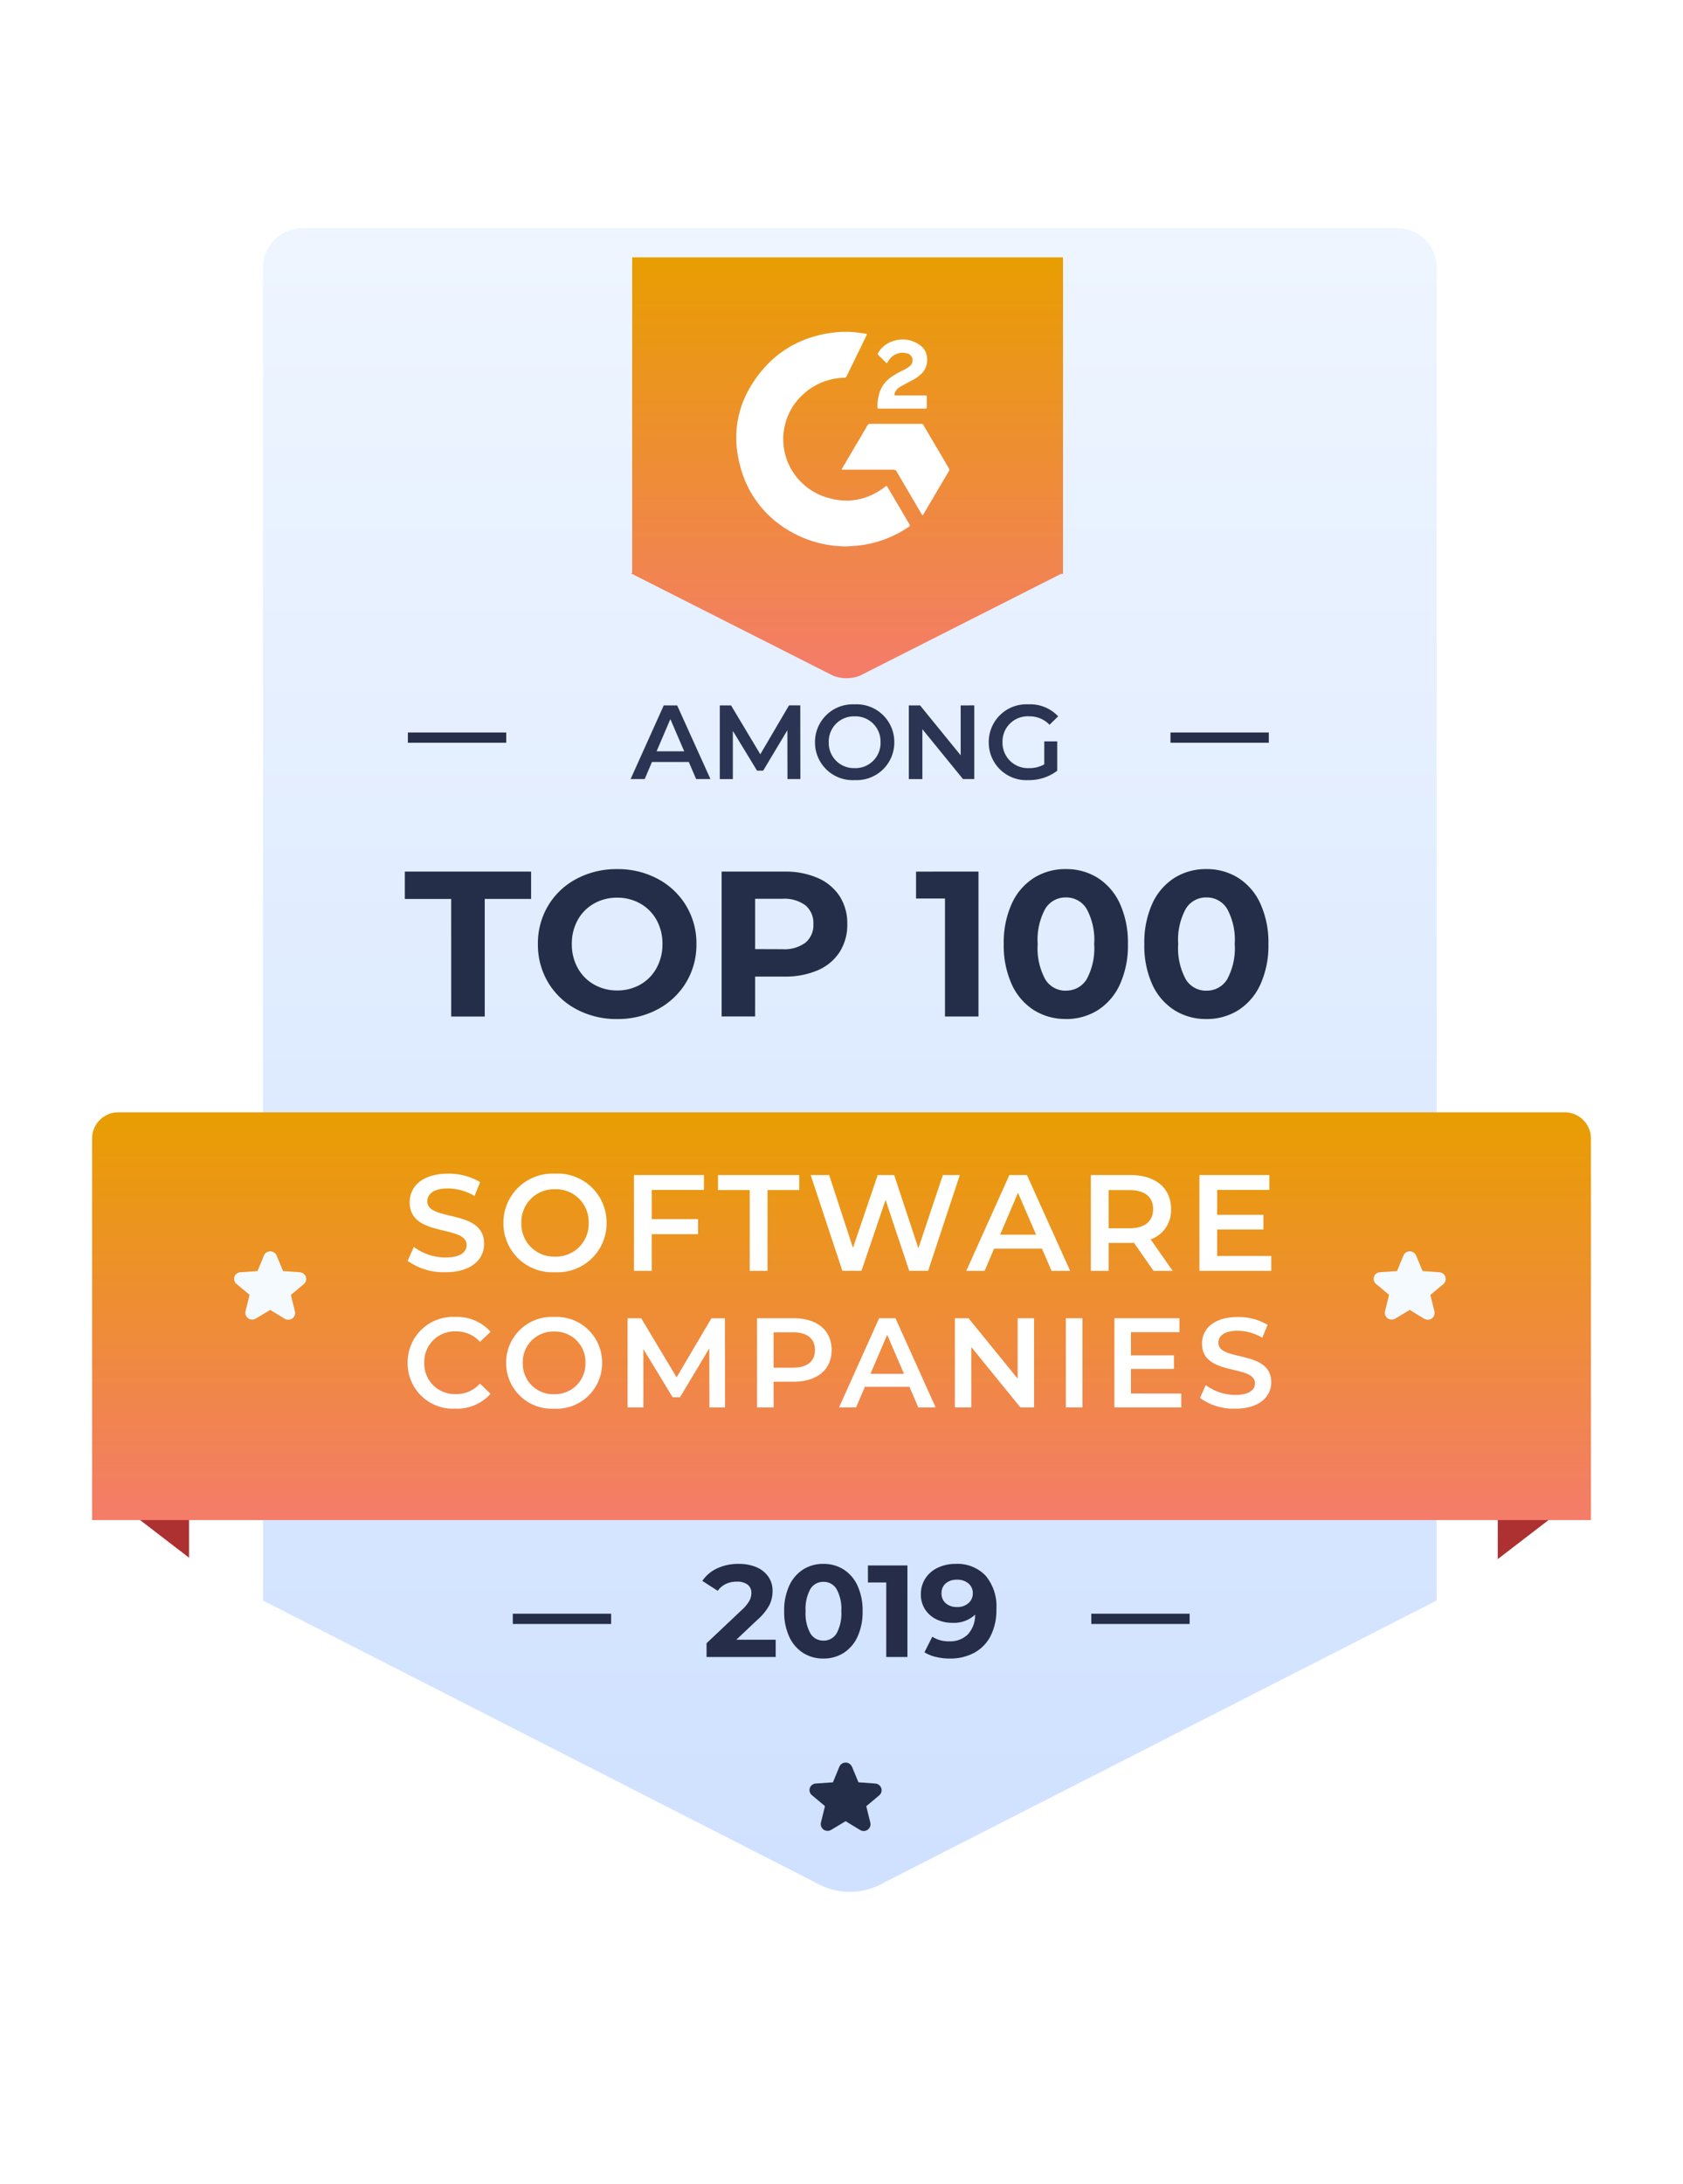 <svg xmlns="http://www.w3.org/2000/svg" xmlns:xlink="http://www.w3.org/1999/xlink" width="164.53" height="213.41" viewBox="0 0 164.53 213.41"><defs><style>.a{fill:#ad3131;}.b{fill:#fff;}.c{fill:url(#c);}.d{fill:#252e48;}.e{fill:url(#d);}.f{fill:#252d48;}.g{fill:none;stroke:#252d48;}.h{fill:#f5fafe;}.i{fill:#2b3453;}.j{filter:url(#h);}.k{filter:url(#e);}.l{filter:url(#a);}</style><filter id="a" x="0.801" y="0" width="163.298" height="213.41" filterUnits="userSpaceOnUse"><feOffset dy="2" input="SourceAlpha"/><feGaussianBlur stdDeviation="6" result="b"/><feFlood flood-color="#6290f8" flood-opacity="0.4"/><feComposite operator="in" in2="b"/><feComposite in="SourceGraphic"/></filter><linearGradient id="c" x1="0.5" x2="0.5" y2="1" gradientUnits="objectBoundingBox"><stop offset="0" stop-color="#eef5ff"/><stop offset="1" stop-color="#cfe1ff"/></linearGradient><linearGradient id="d" x1="0.5" x2="0.5" y2="1" gradientUnits="objectBoundingBox"><stop offset="0" stop-color="#e89e01"/><stop offset="1" stop-color="#f47c6a"/></linearGradient><filter id="e" x="0" y="99.696" width="164.53" height="57.846" filterUnits="userSpaceOnUse"><feOffset dy="3" input="SourceAlpha"/><feGaussianBlur stdDeviation="3" result="f"/><feFlood flood-color="#2352e0" flood-opacity="0.149"/><feComposite operator="in" in2="f"/><feComposite in="SourceGraphic"/></filter><filter id="h" x="52.699" y="16.148" width="60.221" height="59.129" filterUnits="userSpaceOnUse"><feOffset dy="3" input="SourceAlpha"/><feGaussianBlur stdDeviation="3" result="i"/><feFlood flood-color="#2352e0" flood-opacity="0.149"/><feComposite operator="in" in2="i"/><feComposite in="SourceGraphic"/></filter></defs><g transform="translate(9 15.679)"><g transform="translate(-14962 -2913)"><g transform="translate(14962 2913)"><g transform="translate(0 0)"><g transform="translate(0 0)"><path class="a" d="M2631.107-4202.286,2621-4194.521v-15.4Z" transform="translate(-2484.683 4332.051)"/><path class="a" d="M2621-4202.286l10.107,7.765v-15.4Z" transform="translate(-2620.344 4332.051)"/><g transform="translate(9.479)"><g class="l" transform="matrix(1, 0, 0, 1, -18.48, -15.68)"><path class="b" d="M63.907,177.66a7.451,7.451,0,0,1-3.747-1.066l-.006,0-.006,0L.25,145.315V.25h127.3V145.315l-59.9,31.271-.006,0-.006,0A7.424,7.424,0,0,1,63.907,177.66Z" transform="translate(18.55 15.75)"/></g><path class="b" d="M63.978,177.41a7.108,7.108,0,0,0,3.571-1.023l.024-.013L127.3,145.192V.643H.643V145.192l59.725,31.181.024.013a7.135,7.135,0,0,0,3.586,1.023m0,.643a7.826,7.826,0,0,1-3.908-1.109L0,145.581V0H127.941V145.581l-60.07,31.362A7.7,7.7,0,0,1,63.978,178.053Z" transform="translate(0 0)"/></g><path class="c" d="M53.87,161.6,0,134.116V3.856A3.856,3.856,0,0,1,3.856,0H110.882a3.856,3.856,0,0,1,3.856,3.856v130.26L60.867,161.6a6.941,6.941,0,0,1-3.491.988A7.055,7.055,0,0,1,53.87,161.6Z" transform="translate(16.71 6.617)"/><path class="d" d="M-26.912-7.052h-4.532V-9.725H-19.1v2.672h-4.532V4.439h-3.278ZM-10.686,4.682a8.266,8.266,0,0,1-3.976-.951A7.058,7.058,0,0,1-17.434,1.11a7.153,7.153,0,0,1-1-3.753,7.153,7.153,0,0,1,1-3.753,7.058,7.058,0,0,1,2.771-2.62,8.266,8.266,0,0,1,3.976-.951,8.207,8.207,0,0,1,3.965.951A7.149,7.149,0,0,1-3.949-6.4,7.1,7.1,0,0,1-2.937-2.644,7.1,7.1,0,0,1-3.949,1.11a7.149,7.149,0,0,1-2.773,2.62,8.207,8.207,0,0,1-3.965.951Zm0-2.792a4.5,4.5,0,0,0,2.266-.577A4.138,4.138,0,0,0-6.837-.3,4.729,4.729,0,0,0-6.26-2.644,4.729,4.729,0,0,0-6.837-5,4.138,4.138,0,0,0-8.426-6.6a4.5,4.5,0,0,0-2.261-.577,4.5,4.5,0,0,0-2.266.577A4.138,4.138,0,0,0-14.54-5a4.728,4.728,0,0,0-.577,2.347A4.727,4.727,0,0,0-14.54-.3a4.138,4.138,0,0,0,1.589,1.608,4.5,4.5,0,0,0,2.265.582ZM5.66-9.725A7.868,7.868,0,0,1,8.928-9.1a4.855,4.855,0,0,1,2.135,1.78,4.9,4.9,0,0,1,.748,2.731,4.918,4.918,0,0,1-.748,2.721A4.767,4.767,0,0,1,8.929-.084,7.98,7.98,0,0,1,5.662.533H2.8v3.9H-.475V-9.725ZM5.478-2.141a3.442,3.442,0,0,0,2.246-.643,2.22,2.22,0,0,0,.771-1.811,2.243,2.243,0,0,0-.771-1.83,3.442,3.442,0,0,0-2.246-.643H2.8v4.916ZM24.637-9.725V4.437H21.361V-7.095H18.533v-2.63Zm8.539,14.4a5.742,5.742,0,0,1-3.136-.87,5.838,5.838,0,0,1-2.154-2.519,9.143,9.143,0,0,1-.779-3.934,9.143,9.143,0,0,1,.779-3.934A5.838,5.838,0,0,1,30.04-9.1a5.742,5.742,0,0,1,3.136-.87,5.742,5.742,0,0,1,3.136.87,5.838,5.838,0,0,1,2.154,2.519,9.143,9.143,0,0,1,.779,3.934,9.143,9.143,0,0,1-.779,3.934A5.838,5.838,0,0,1,36.312,3.81,5.742,5.742,0,0,1,33.176,4.68Zm0-2.771A2.314,2.314,0,0,0,35.209.8a6.325,6.325,0,0,0,.739-3.44,6.325,6.325,0,0,0-.739-3.44A2.314,2.314,0,0,0,33.176-7.2a2.3,2.3,0,0,0-2.013,1.113,6.325,6.325,0,0,0-.739,3.44A6.325,6.325,0,0,0,31.163.8a2.3,2.3,0,0,0,2.013,1.112ZM46.914,4.68a5.742,5.742,0,0,1-3.136-.87,5.838,5.838,0,0,1-2.157-2.519,9.143,9.143,0,0,1-.771-3.934,9.143,9.143,0,0,1,.771-3.936A5.838,5.838,0,0,1,43.775-9.1a5.742,5.742,0,0,1,3.136-.87,5.742,5.742,0,0,1,3.136.87A5.838,5.838,0,0,1,52.2-6.579a9.143,9.143,0,0,1,.781,3.936A9.143,9.143,0,0,1,52.2,1.291,5.838,5.838,0,0,1,50.049,3.81a5.742,5.742,0,0,1-3.135.87Zm0-2.771A2.314,2.314,0,0,0,48.947.8a6.325,6.325,0,0,0,.739-3.44,6.325,6.325,0,0,0-.739-3.44A2.314,2.314,0,0,0,46.914-7.2,2.3,2.3,0,0,0,44.9-6.083a6.325,6.325,0,0,0-.739,3.44A6.325,6.325,0,0,0,44.9.8a2.3,2.3,0,0,0,2.013,1.112Z" transform="translate(62.02 79.222)"/><g class="k" transform="matrix(1, 0, 0, 1, -9, -15.68)"><path class="e" d="M2.571,0H143.96a2.571,2.571,0,0,1,2.571,2.571V39.846H0V2.571A2.571,2.571,0,0,1,2.571,0Z" transform="translate(9 105.7)"/></g><path class="f" d="M-4.27.291V1.979h-6.758V.637l3.45-3.258a3.663,3.663,0,0,0,.742-.9,1.639,1.639,0,0,0,.19-.744.988.988,0,0,0-.37-.828,1.694,1.694,0,0,0-1.067-.288,2.45,2.45,0,0,0-1.06.224,2.031,2.031,0,0,0-.792.671l-1.508-.97A3.537,3.537,0,0,1-10-6.677a4.821,4.821,0,0,1,2.108-.441,4.334,4.334,0,0,1,1.744.325,2.688,2.688,0,0,1,1.157.92,2.38,2.38,0,0,1,.415,1.4,3.118,3.118,0,0,1-.3,1.365A5.262,5.262,0,0,1-6.06-1.652L-8.116.29ZM.393,2.132a3.626,3.626,0,0,1-1.981-.55A3.686,3.686,0,0,1-2.949-.008a5.774,5.774,0,0,1-.492-2.485,5.774,5.774,0,0,1,.492-2.485A3.686,3.686,0,0,1-1.588-6.57,3.626,3.626,0,0,1,.393-7.119a3.626,3.626,0,0,1,1.981.549,3.686,3.686,0,0,1,1.36,1.591,5.774,5.774,0,0,1,.492,2.485A5.774,5.774,0,0,1,3.733-.008a3.686,3.686,0,0,1-1.36,1.59,3.626,3.626,0,0,1-1.981.55Zm0-1.751a1.463,1.463,0,0,0,1.285-.7,4,4,0,0,0,.467-2.172,4,4,0,0,0-.467-2.172,1.463,1.463,0,0,0-1.285-.7,1.451,1.451,0,0,0-1.271.7,4,4,0,0,0-.467,2.172A4,4,0,0,0-.878-.322a1.451,1.451,0,0,0,1.271.7ZM8.608-6.964V1.979H6.538V-5.3H4.749V-6.964Zm4.7-.154a3.81,3.81,0,0,1,2.938,1.144,4.666,4.666,0,0,1,1.06,3.291A5.554,5.554,0,0,1,16.74-.078a3.866,3.866,0,0,1-1.6,1.647,4.927,4.927,0,0,1-2.389.563,5.724,5.724,0,0,1-1.368-.159,3.68,3.68,0,0,1-1.111-.454L11.041,0a2.9,2.9,0,0,0,1.671.447,2.422,2.422,0,0,0,1.8-.671,2.806,2.806,0,0,0,.716-1.936,3,3,0,0,1-2.224.8A3.49,3.49,0,0,1,11.444-1.7a2.724,2.724,0,0,1-1.112-.977,2.635,2.635,0,0,1-.409-1.459,2.787,2.787,0,0,1,.447-1.572,2.918,2.918,0,0,1,1.22-1.041A3.985,3.985,0,0,1,13.309-7.119ZM13.462-2.9a1.611,1.611,0,0,0,1.105-.377A1.228,1.228,0,0,0,15-4.243a1.225,1.225,0,0,0-.419-.959,1.657,1.657,0,0,0-1.144-.37,1.6,1.6,0,0,0-1.08.357,1.216,1.216,0,0,0-.415.97,1.235,1.235,0,0,0,.415.977,1.616,1.616,0,0,0,1.111.365Z" transform="translate(71.101 144.268)"/><g transform="translate(41.131 142.521)"><line class="g" x2="9.613" transform="translate(56.556)"/><line class="g" x2="9.613" transform="translate(0)"/></g><g class="j" transform="matrix(1, 0, 0, 1, -9, -15.68)"><path class="e" d="M19.769,40.895,0,30.891l.1-.066V0h42.12V30.938h-.21L22.336,40.895a3.671,3.671,0,0,1-1.285.234,3.709,3.709,0,0,1-1.281-.234Z" transform="translate(61.7 22.15)"/></g><g transform="translate(62.978 16.75)"><g transform="translate(0 0)"><path class="b" d="M289.331,128.194a11.008,11.008,0,0,1-6.478-2.1,10.1,10.1,0,0,1-3.838-5.461,11.623,11.623,0,0,1-.386-1.841,9.806,9.806,0,0,1-.071-1.6,9.552,9.552,0,0,1,1.335-4.519,11.311,11.311,0,0,1,2.7-3.17,10.292,10.292,0,0,1,3.648-1.846,11.379,11.379,0,0,1,1.928-.375,9.66,9.66,0,0,1,1.789-.033c.413.033.824.1,1.235.152.128.017.148.053.09.174l-1.95,4a.229.229,0,0,1-.221.138,6.089,6.089,0,0,0-3.946,1.553,5.866,5.866,0,0,0-1.9,3.27,5.582,5.582,0,0,0-.1,1.659,5.884,5.884,0,0,0,1.843,3.826,5.973,5.973,0,0,0,2.481,1.414,6.342,6.342,0,0,0,2.121.275,5.764,5.764,0,0,0,2.139-.527,7.264,7.264,0,0,0,1.332-.8l.093-.066a.08.08,0,0,1,.129.023c.017.024.032.048.046.073l2.116,3.591c.092.157.087.181-.066.285a10.755,10.755,0,0,1-3.728,1.623,10.1,10.1,0,0,1-1.6.233Z" transform="translate(-278.552 -107.225)"/><path class="b" d="M572.321,370.82a.906.906,0,0,1-.067-.086q-1.233-2.1-2.464-4.2a.35.35,0,0,0-.329-.185h-5.044a.68.68,0,0,1,.04-.113l2.125-3.607c.121-.206.243-.413.362-.62a.257.257,0,0,1,.257-.14h4.959a.264.264,0,0,1,.257.14q1.242,2.109,2.486,4.216a.257.257,0,0,1-.018.288q-.889,1.5-1.776,3.009l-.715,1.215A.413.413,0,0,0,572.321,370.82Z" transform="translate(-554.112 -352.881)"/><path class="b" d="M662.451,130.663l-.854-.834a.12.12,0,0,1-.006-.165,2.571,2.571,0,0,1,1.559-1.2,2.837,2.837,0,0,1,2.555.428,1.645,1.645,0,0,1,.685,1.344,1.853,1.853,0,0,1-.5,1.388,3.574,3.574,0,0,1-.932.683c-.4.212-.8.416-1.194.643a1.157,1.157,0,0,0-.555.674c-.042.129-.012.175.129.175h2.892c.094,0,.128.035.128.129v1.05c0,.073-.041.1-.108.108h-4.571c-.113,0-.14-.018-.141-.105a4.359,4.359,0,0,1,.276-1.677,3.042,3.042,0,0,1,1.084-1.314,8.8,8.8,0,0,1,1.244-.7,2.875,2.875,0,0,0,.527-.338.708.708,0,0,0-.333-1.285,1.613,1.613,0,0,0-1.722.748C662.56,130.478,662.51,130.569,662.451,130.663Z" transform="translate(-647.734 -127.584)"/></g></g><path class="h" d="M6.131,2.923l.631,1.523,1.649.12a.672.672,0,0,1,.584.458.65.65,0,0,1-.207.7L7.526,6.781l.393,1.594a.658.658,0,0,1-.249.7.675.675,0,0,1-.753.028L5.509,8.245l-1.414.847a.679.679,0,0,1-.742-.024.665.665,0,0,1-.257-.7L3.49,6.771,2.227,5.716a.654.654,0,0,1-.221-.7.665.665,0,0,1,.612-.454l1.649-.113L4.893,2.93a.668.668,0,0,1,1.234,0Z" transform="translate(11.91 104.086)"/><path class="h" d="M6.131,2.923l.631,1.523,1.649.12a.672.672,0,0,1,.584.458.65.65,0,0,1-.207.7L7.526,6.781l.393,1.594a.658.658,0,0,1-.249.7.675.675,0,0,1-.753.028L5.509,8.245l-1.414.847a.679.679,0,0,1-.742-.024.665.665,0,0,1-.257-.7L3.49,6.771,2.227,5.716a.654.654,0,0,1-.221-.7.665.665,0,0,1,.612-.454l1.649-.113L4.893,2.93a.668.668,0,0,1,1.234,0Z" transform="translate(123.307 104.086)"/><path class="d" d="M6.131,2.923l.631,1.523,1.649.12a.672.672,0,0,1,.584.458.65.65,0,0,1-.207.7L7.526,6.781l.393,1.594a.658.658,0,0,1-.249.7.675.675,0,0,1-.753.028L5.509,8.245l-1.414.847a.679.679,0,0,1-.742-.024.665.665,0,0,1-.257-.7L3.49,6.771,2.227,5.716a.654.654,0,0,1-.221-.7.665.665,0,0,1,.612-.454l1.649-.113L4.893,2.93a.668.668,0,0,1,1.234,0Z" transform="translate(68.16 154.049)"/><path class="i" d="M6.366,1.622h1.4L4.51-5.576H3.2L-.04,1.622H1.338l.71-1.671h3.6ZM2.5-1.092,3.847-4.239,5.2-1.092ZM16.556,1.622l-.01-7.2h-1.1L12.639-.8,9.78-5.576H8.68v7.2H9.955v-4.71L12.32.8h.6l2.365-3.949.01,4.771Zm5.306.1A3.68,3.68,0,0,0,24.6.712a3.68,3.68,0,0,0,1.138-2.689A3.68,3.68,0,0,0,24.6-4.665a3.68,3.68,0,0,0-2.738-1.013,3.686,3.686,0,0,0-2.736,1.015,3.686,3.686,0,0,0-1.14,2.686A3.686,3.686,0,0,0,19.126.71a3.686,3.686,0,0,0,2.736,1.015Zm0-1.172A2.452,2.452,0,0,1,20.05-.164a2.452,2.452,0,0,1-.717-1.813,2.452,2.452,0,0,1,.717-1.813,2.452,2.452,0,0,1,1.813-.717,2.452,2.452,0,0,1,1.813.717,2.452,2.452,0,0,1,.717,1.813,2.452,2.452,0,0,1-.717,1.813,2.452,2.452,0,0,1-1.813.717ZM32.228-5.576V-.7L28.258-5.576h-1.1v7.2h1.326V-3.252l3.969,4.874h1.105v-7.2ZM40.4.183a2.907,2.907,0,0,1-1.481.37,2.477,2.477,0,0,1-1.852-.7,2.477,2.477,0,0,1-.75-1.832,2.463,2.463,0,0,1,.748-1.84,2.463,2.463,0,0,1,1.863-.689,2.671,2.671,0,0,1,1.985.823l.843-.823A3.719,3.719,0,0,0,38.87-5.679a3.68,3.68,0,0,0-2.752,1.005,3.68,3.68,0,0,0-1.145,2.7A3.674,3.674,0,0,0,36.109.714a3.674,3.674,0,0,0,2.74,1.011A4.558,4.558,0,0,0,41.667.81V-2.059H40.4Z" transform="translate(52.688 58.832)"/><line class="g" x2="9.613" transform="translate(105.426 56.403)"/><line class="g" x2="9.613" transform="translate(30.875 56.403)"/><g transform="translate(30.848 99.008)"><path class="b" d="M-20.029,4.31c2.571,0,3.787-1.285,3.787-2.783,0-3.438-5.553-2.141-5.553-4.135,0-.71.589-1.271,2.033-1.271a5.2,5.2,0,0,1,2.582.737l.549-1.351a5.922,5.922,0,0,0-3.117-.829c-2.571,0-3.773,1.285-3.773,2.8,0,3.478,5.566,2.154,5.566,4.175,0,.7-.616,1.217-2.073,1.217a5.189,5.189,0,0,1-3.085-1.028l-.609,1.353A6.041,6.041,0,0,0-20.029,4.31Zm10.717,0A4.788,4.788,0,0,0-5.749,2.991a4.788,4.788,0,0,0,1.481-3.5,4.788,4.788,0,0,0-1.481-3.5A4.788,4.788,0,0,0-9.312-5.323,4.8,4.8,0,0,0-12.872-4a4.8,4.8,0,0,0-1.484,3.5,4.8,4.8,0,0,0,1.483,3.5A4.8,4.8,0,0,0-9.313,4.31Zm0-1.526a3.192,3.192,0,0,1-2.359-.933A3.192,3.192,0,0,1-12.6-.507a3.192,3.192,0,0,1,.933-2.359A3.192,3.192,0,0,1-9.312-3.8a3.192,3.192,0,0,1,2.358.934A3.192,3.192,0,0,1-6.021-.507a3.192,3.192,0,0,1-.933,2.359,3.192,3.192,0,0,1-2.359.933ZM5.245-3.731V-5.19H-1.592V4.177H.147V.59H4.669V-.881H.147v-2.85ZM9.725,4.177h1.74V-3.718h3.1V-5.19H6.623v1.472h3.1ZM28.606-5.19,26.211,1.968,23.843-5.19H22.237L19.815,1.928,17.488-5.19H15.681l3.1,9.366h1.866l2.355-6.931,2.314,6.931h1.847l3.1-9.366ZM39.229,4.177h1.82L36.821-5.19H35.109L30.894,4.177h1.793l.923-2.168h4.683ZM34.2.644l1.748-4.1,1.771,4.1ZM51.07,4.177,48.917,1.1a3,3,0,0,0,1.994-2.956c0-2.073-1.526-3.332-3.985-3.332H43.07V4.177h1.739V1.446h2.114a3.261,3.261,0,0,0,.361-.013L49.2,4.177ZM49.158-1.858c0,1.177-.789,1.873-2.314,1.873H44.809V-3.713h2.033C48.368-3.718,49.158-3.036,49.158-1.858ZM55.42,2.718V.135h4.522V-1.3H55.42V-3.731h5.1V-5.19H53.685V4.177h7.024V2.718Z" transform="translate(23.722 5.33)"/><path class="b" d="M-20.752,3.638a4.422,4.422,0,0,0,3.46-1.456l-1.045-1a3.028,3.028,0,0,1-2.328,1.028,2.974,2.974,0,0,1-2.225-.851,2.974,2.974,0,0,1-.887-2.211,2.974,2.974,0,0,1,.887-2.211,2.974,2.974,0,0,1,2.225-.851,3.059,3.059,0,0,1,2.328,1.021l1.045-.983a4.413,4.413,0,0,0-3.447-1.456,4.44,4.44,0,0,0-3.3,1.231,4.44,4.44,0,0,0-1.365,3.25A4.436,4.436,0,0,0-24.049,2.4a4.436,4.436,0,0,0,3.3,1.237Zm9.67,0A4.454,4.454,0,0,0-7.768,2.411,4.454,4.454,0,0,0-6.39-.843,4.454,4.454,0,0,0-7.768-4.1a4.454,4.454,0,0,0-3.314-1.227,4.46,4.46,0,0,0-3.312,1.229,4.46,4.46,0,0,0-1.38,3.252,4.46,4.46,0,0,0,1.38,3.252A4.46,4.46,0,0,0-11.082,3.638Zm0-1.414a2.969,2.969,0,0,1-2.194-.868,2.969,2.969,0,0,1-.868-2.194,2.969,2.969,0,0,1,.868-2.194A2.969,2.969,0,0,1-11.082-3.9a2.969,2.969,0,0,1,2.192.867A2.969,2.969,0,0,1-8.02-.842a2.969,2.969,0,0,1-.869,2.193,2.969,2.969,0,0,1-2.193.868ZM5.628,3.518,5.615-5.194H4.293L.89.576-2.569-5.2H-3.9V3.513h1.542v-5.7L.5,2.518h.722L4.088-2.261,4.1,3.515ZM12.34-5.2H8.755V3.513h1.618V1H12.34c2.29,0,3.708-1.183,3.708-3.1S14.629-5.2,12.34-5.2ZM12.263-.37H10.373V-3.829h1.889c1.414,0,2.153.635,2.153,1.73S13.683-.37,12.263-.37ZM24.521,3.513h1.693L22.288-5.2h-1.6L16.77,3.513h1.662L19.3,1.5h4.356ZM19.846.228l1.63-3.809L23.119.228ZM34.231-5.2V.7l-4.8-5.9H28.094V3.513H29.7v-5.9l4.8,5.9h1.337V-5.2Zm4.717,8.712h1.618V-5.2h-1.62Zm6.359-1.357v-2.4h4.206V-1.577H45.307V-3.842h4.746V-5.2H43.688V3.513h6.533V2.157ZM55.5,3.638c2.389,0,3.522-1.194,3.522-2.589,0-3.2-5.165-1.991-5.165-3.846,0-.659.548-1.183,1.892-1.183a4.841,4.841,0,0,1,2.4.685l.514-1.257a5.508,5.508,0,0,0-2.9-.771c-2.389,0-3.509,1.194-3.509,2.6,0,3.235,5.177,2,5.177,3.883,0,.643-.572,1.132-1.928,1.132a4.827,4.827,0,0,1-2.883-.959l-.56,1.257A5.613,5.613,0,0,0,55.5,3.638Z" transform="translate(25.406 19.338)"/></g></g></g></g></g></g></svg>